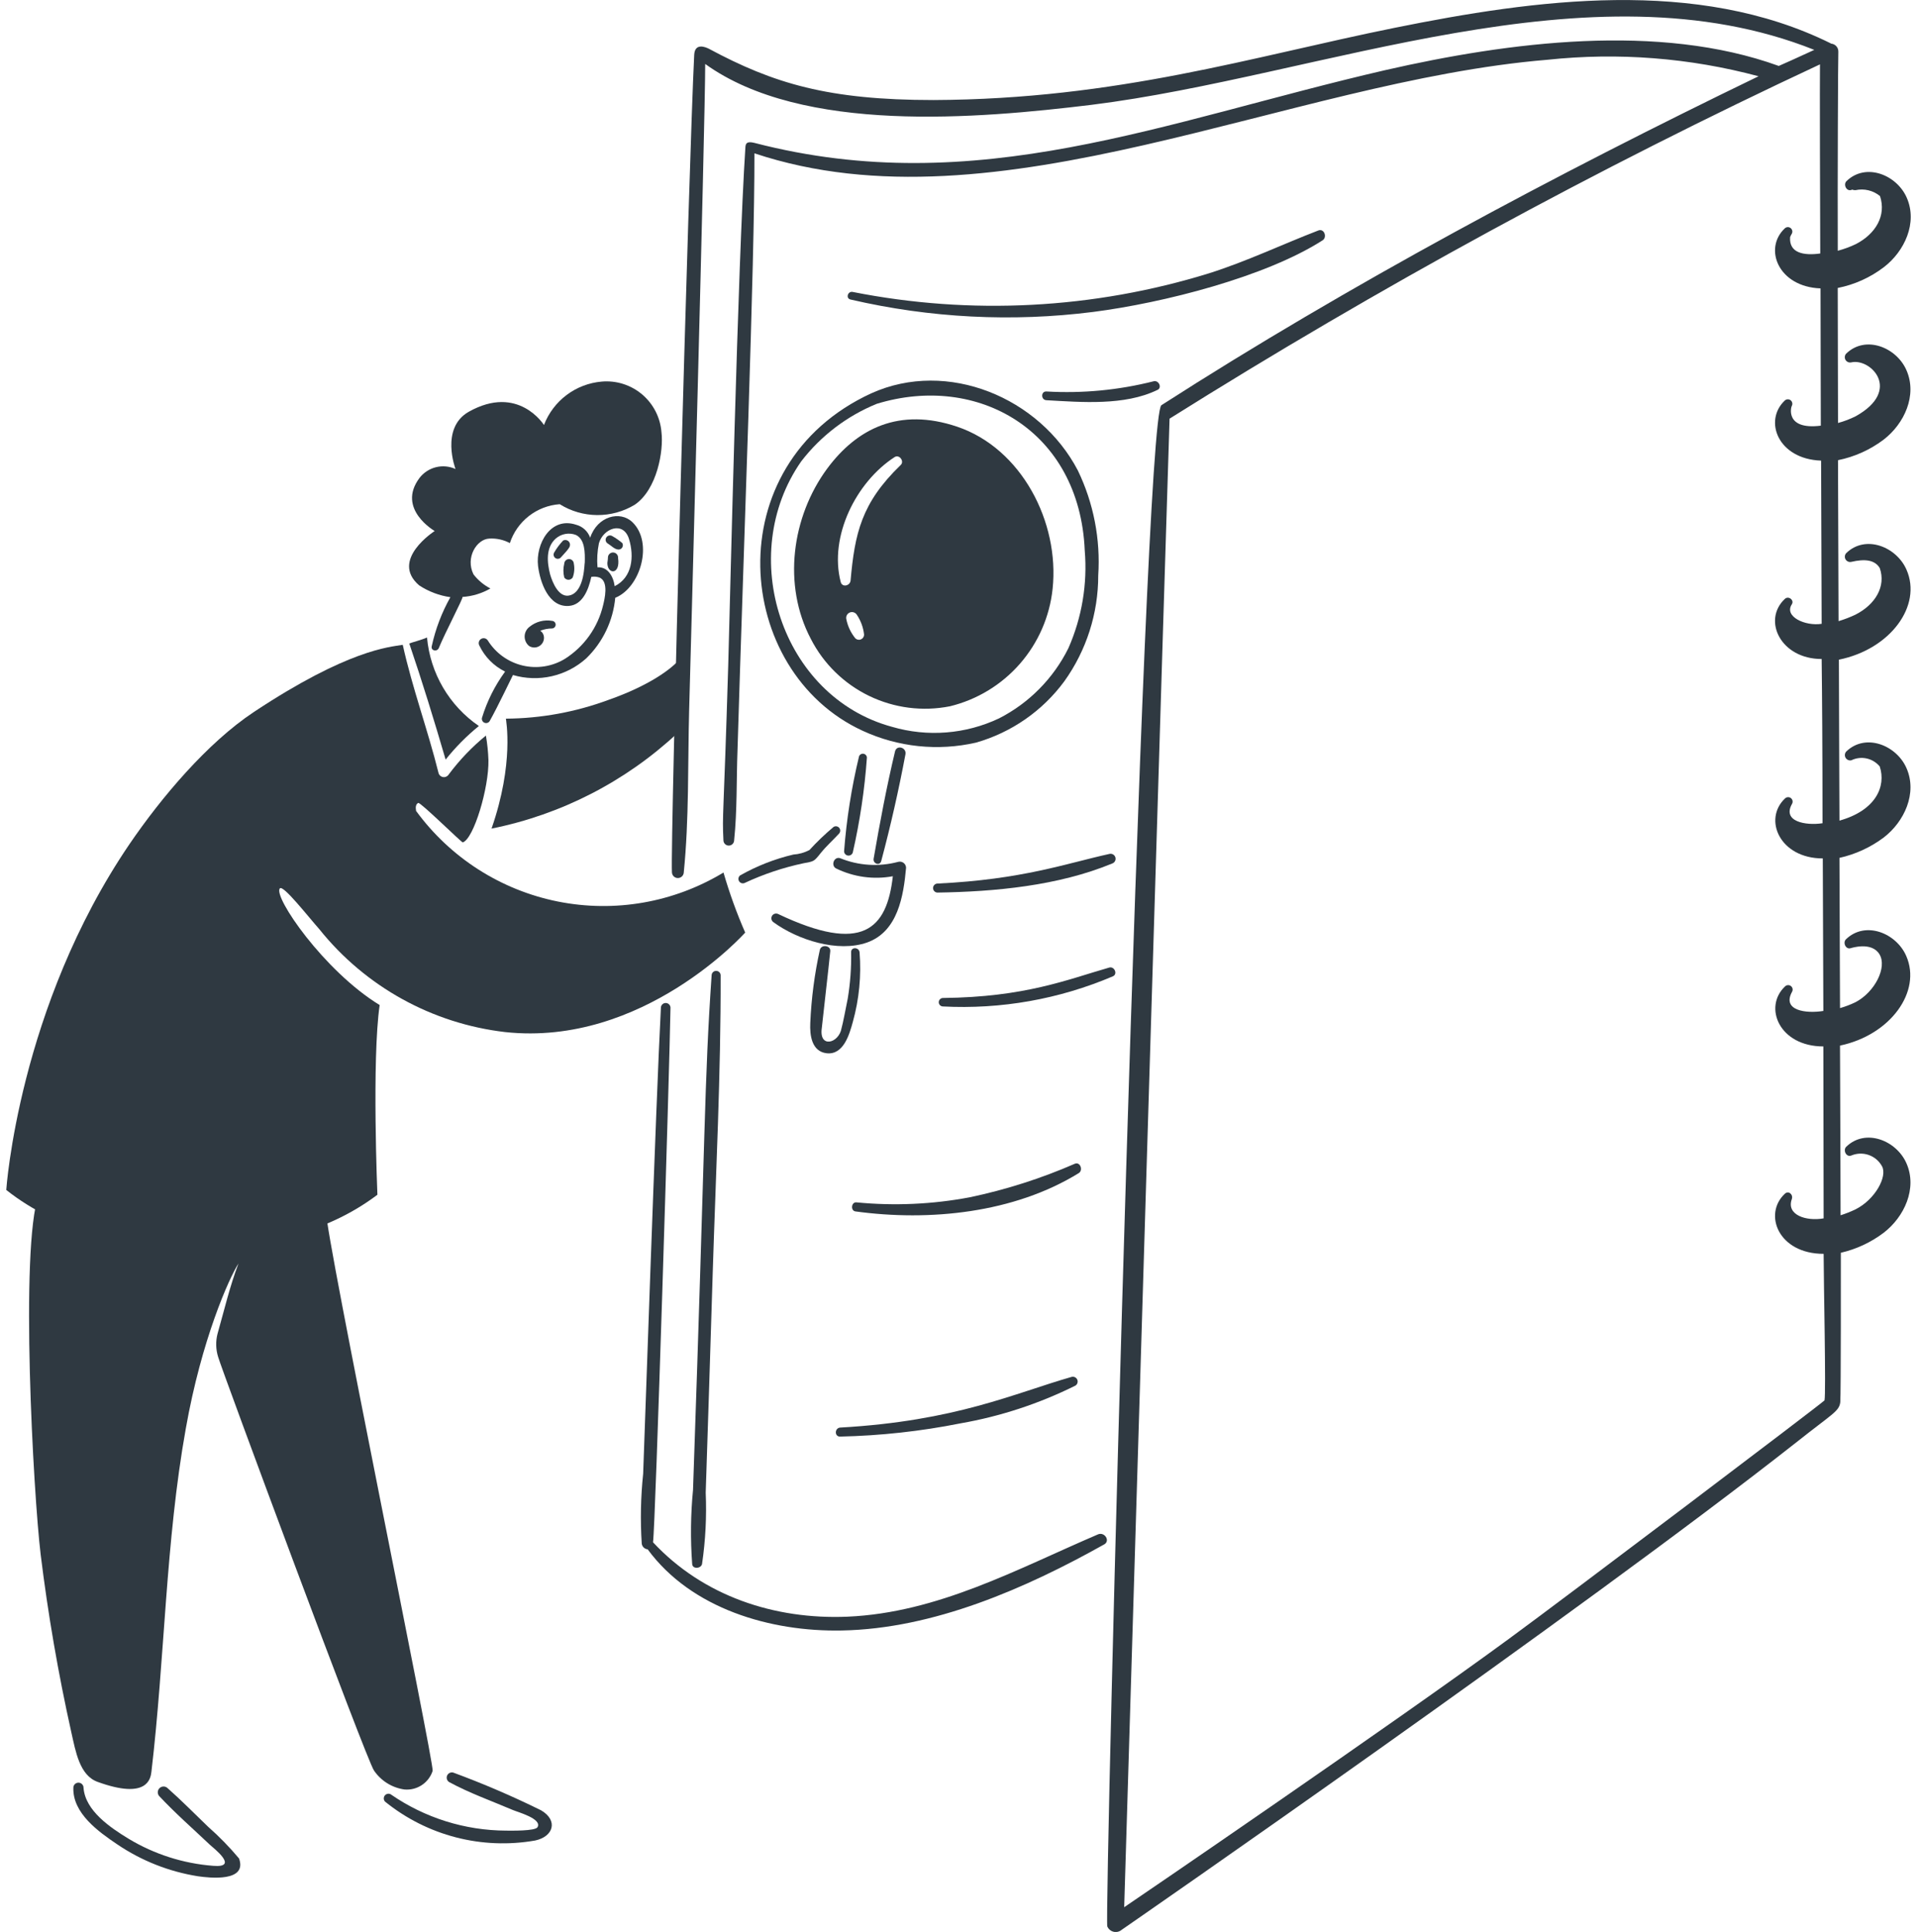 <svg width="264" height="266" viewBox="0 0 264 266" fill="none" xmlns="http://www.w3.org/2000/svg">
<path d="M59.582 243.822C59.817 242.814 44.718 169.543 44.911 166.864C42.66 167.64 6.219 166.67 5.326 164.497C2.726 171.832 4.59 205.635 5.598 214.016C6.608 222.245 8.018 230.421 9.829 238.544C10.411 241.106 10.949 244.444 13.438 245.336C20.268 247.819 20.733 244.909 20.849 243.978C22.713 228.221 22.791 212.31 25.584 196.708C27.758 184.406 31.561 175.946 32.842 173.967C31.639 177.11 30.901 180.331 29.97 183.592C29.684 184.663 29.711 185.794 30.047 186.851C30.397 188.209 50.5 242.431 51.509 243.783C51.988 244.485 52.609 245.079 53.33 245.527C54.052 245.975 54.86 246.267 55.701 246.384C56.542 246.459 57.384 246.247 58.089 245.781C58.794 245.316 59.32 244.625 59.582 243.822Z" fill="#2F3941"/>
<path d="M93.268 100.966C93.692 97.451 93.912 93.914 93.927 90.373C92.646 92.12 89.16 94.486 83.84 96.349C79.305 98.034 74.51 98.914 69.672 98.949C69.672 99.144 70.837 105.042 67.692 114.084C77.267 112.164 86.121 107.622 93.268 100.966Z" fill="#2F3941"/>
<path d="M57.292 111.64V111.562C57.215 111.174 57.252 110.708 57.602 110.552C57.913 110.436 63.579 116.025 63.734 115.986C65.248 115.482 67.344 108.458 67.265 104.654C67.226 103.522 67.11 102.394 66.917 101.277C64.997 102.847 63.277 104.646 61.794 106.634C61.715 106.761 61.601 106.862 61.466 106.926C61.33 106.99 61.179 107.013 61.031 106.992C60.882 106.971 60.743 106.908 60.63 106.81C60.517 106.712 60.435 106.583 60.394 106.439C58.919 100.502 56.785 94.757 55.465 88.781C53.603 89.092 47.935 89.44 34.974 98.021C28.534 102.289 22.206 109.819 17.859 116.183C2.532 138.689 0.863 163.838 0.863 163.838C8.044 169.543 17.358 171.521 26.555 171.638C35.714 171.755 44.679 170.007 51.974 164.498C51.974 164.498 51.199 145.87 52.285 138.38C44.611 133.694 37.554 123.389 38.547 122.314C39.013 121.808 42.428 126.194 43.98 127.94C50.311 135.842 59.502 140.93 69.56 142.1C88.576 144.156 102.625 128.401 102.625 128.401C101.45 125.713 100.452 122.951 99.636 120.134C92.795 124.272 84.651 125.695 76.812 124.123C68.973 122.55 62.008 118.096 57.292 111.64Z" fill="#2F3941"/>
<path d="M65.947 99.96C63.933 98.581 62.249 96.774 61.015 94.668C59.781 92.563 59.027 90.21 58.807 87.78C58.107 88.089 56.634 88.48 56.362 88.595C58.147 93.833 59.816 99.267 61.369 104.584C62.724 102.883 64.259 101.332 65.947 99.96Z" fill="#2F3941"/>
<path d="M131.611 59.558C116.467 53.398 105.082 74.655 112.788 88.005C114.272 90.785 116.521 93.082 119.269 94.624C122.017 96.167 125.148 96.891 128.295 96.712C131.441 96.532 134.47 95.456 137.024 93.611C139.578 91.765 141.551 89.228 142.71 86.297C144.701 81.272 144.656 75.669 142.583 70.677C140.511 65.684 136.575 61.696 131.611 59.558ZM117.794 87.889C117.17 87.124 116.743 86.218 116.552 85.25C116.51 85.068 116.532 84.878 116.616 84.711C116.7 84.545 116.84 84.413 117.011 84.339C117.182 84.265 117.373 84.253 117.552 84.306C117.731 84.359 117.885 84.473 117.989 84.628C118.543 85.452 118.889 86.397 118.998 87.383C118.997 87.522 118.956 87.658 118.878 87.774C118.801 87.89 118.691 87.98 118.563 88.034C118.435 88.088 118.293 88.103 118.157 88.077C118.02 88.051 117.894 87.986 117.794 87.889ZM124.044 64.02C118.614 69.255 117.72 73.449 117.135 79.94C117.058 80.677 115.971 80.91 115.777 80.133C114.147 73.847 117.912 66.357 123.19 62.941C123.849 62.507 124.58 63.516 124.044 64.02Z" fill="#2F3941"/>
<path d="M151.21 211.26C140.02 216.055 129.167 222.049 116.708 222.593C106.658 223.013 96.838 219.759 89.93 212.347C90.254 210.485 92.208 146.934 92.337 138.727C92.329 138.557 92.256 138.397 92.133 138.28C92.01 138.162 91.847 138.097 91.677 138.097C91.507 138.097 91.343 138.162 91.221 138.28C91.097 138.397 91.025 138.557 91.017 138.727C90.357 151.029 88.689 199.967 88.572 202.916C88.236 206.113 88.171 209.333 88.378 212.541C88.406 212.743 88.502 212.93 88.65 213.071C88.798 213.212 88.989 213.299 89.192 213.318C95.213 221.506 106.114 224.688 115.933 224.494C128.545 224.261 141.236 218.712 152.102 212.619C152.916 212.115 152.104 210.879 151.21 211.26Z" fill="#2F3941"/>
<path d="M96.683 215.337C97.16 212.087 97.329 208.8 97.187 205.518C97.303 202.065 97.963 181.767 98.157 175.092C98.584 161.512 99.277 147.848 99.244 134.265C99.236 134.106 99.167 133.955 99.052 133.845C98.936 133.735 98.782 133.673 98.623 133.673C98.463 133.673 98.309 133.735 98.194 133.845C98.078 133.955 98.009 134.106 98.002 134.265C96.97 149.307 97.194 154.854 95.44 205.129C95.111 208.522 95.072 211.937 95.324 215.337C95.363 216.074 96.535 215.999 96.683 215.337Z" fill="#2F3941"/>
<path d="M182.139 33.09C182.801 32.67 182.373 31.421 181.557 31.732C176.517 33.673 171.662 36.001 166.5 37.63C150.601 42.545 133.73 43.425 117.406 40.192C116.747 40.076 116.436 41.086 117.134 41.24C128.084 43.784 139.398 44.362 150.55 42.948C160.292 41.695 174.298 38.112 182.139 33.09Z" fill="#2F3941"/>
<path d="M158.855 52.5C154.039 53.717 149.066 54.189 144.107 53.9C143.331 53.862 143.331 55.065 144.107 55.104C148.958 55.376 154.856 55.88 159.359 53.704C160.096 53.427 159.59 52.294 158.855 52.5Z" fill="#2F3941"/>
<path d="M115.699 197.795C121.265 197.673 126.81 197.064 132.27 195.975C137.771 195.014 143.104 193.263 148.104 190.775C148.235 190.691 148.333 190.563 148.38 190.414C148.427 190.265 148.419 190.105 148.359 189.961C148.299 189.817 148.189 189.699 148.05 189.627C147.911 189.556 147.752 189.536 147.6 189.571C139.74 191.811 131.677 195.661 115.66 196.557C114.919 196.67 114.919 197.82 115.699 197.795Z" fill="#2F3941"/>
<path d="M148.027 160.228C143.372 162.258 138.521 163.806 133.551 164.848C128.41 165.818 123.157 166.053 117.949 165.548C117.249 165.471 117.095 166.668 117.794 166.792C128.001 168.192 139.644 167.024 148.57 161.514C149.19 161.12 148.768 159.927 148.027 160.228Z" fill="#2F3941"/>
<path d="M152.762 133.217C147.004 134.866 141.178 137.298 129.826 137.408C129.678 137.419 129.54 137.485 129.439 137.593C129.338 137.701 129.282 137.843 129.282 137.991C129.282 138.139 129.338 138.281 129.439 138.389C129.54 138.497 129.678 138.563 129.826 138.573C137.853 138.994 145.871 137.574 153.266 134.421C153.964 134.11 153.459 133.018 152.762 133.217Z" fill="#2F3941"/>
<path d="M152.762 117.577C146.835 118.881 140.784 121.1 129.088 121.653C128.929 121.66 128.778 121.729 128.668 121.845C128.558 121.96 128.496 122.114 128.496 122.274C128.496 122.433 128.558 122.587 128.668 122.703C128.778 122.818 128.929 122.887 129.088 122.894C137.005 122.777 145.737 121.962 153.15 118.896C153.322 118.842 153.467 118.723 153.552 118.564C153.637 118.405 153.656 118.219 153.605 118.046C153.554 117.873 153.437 117.726 153.28 117.639C153.122 117.551 152.936 117.529 152.762 117.577Z" fill="#2F3941"/>
<path d="M76.036 86.53C76.168 86.52 76.292 86.461 76.382 86.364C76.472 86.267 76.523 86.139 76.523 86.006C76.523 85.874 76.472 85.746 76.382 85.649C76.292 85.552 76.168 85.492 76.036 85.483C75.49 85.388 74.93 85.412 74.395 85.552C73.859 85.693 73.36 85.947 72.931 86.297C72.727 86.449 72.559 86.644 72.442 86.87C72.324 87.095 72.259 87.344 72.252 87.598C72.244 87.852 72.295 88.105 72.399 88.337C72.503 88.568 72.659 88.773 72.854 88.936C73.064 89.073 73.308 89.147 73.559 89.151C73.809 89.155 74.056 89.089 74.271 88.959C74.485 88.83 74.659 88.642 74.772 88.419C74.885 88.195 74.933 87.944 74.91 87.695C74.895 87.524 74.842 87.359 74.755 87.211C74.668 87.063 74.549 86.937 74.406 86.841C74.925 86.637 75.478 86.531 76.036 86.53Z" fill="#2F3941"/>
<path d="M87.098 71.9C85.401 70.262 82.268 71.06 81.275 74.033C81.122 73.6 80.865 73.211 80.527 72.9C80.189 72.588 79.78 72.365 79.335 72.248C75.804 71.085 73.748 74.927 74.096 77.914C74.368 80.127 75.533 83.654 78.365 83.426C80.228 83.27 81.043 81.214 81.431 79.429C81.794 79.364 82.167 79.391 82.517 79.506C83.917 80.01 83.217 82.649 83.062 83.31C82.342 86.376 80.447 89.038 77.784 90.721C76.04 91.776 73.952 92.103 71.97 91.631C69.987 91.159 68.27 89.927 67.189 88.2C67.143 88.123 67.082 88.057 67.01 88.004C66.939 87.951 66.857 87.912 66.771 87.891C66.596 87.847 66.411 87.875 66.256 87.968C66.102 88.06 65.99 88.211 65.947 88.386C65.903 88.56 65.931 88.746 66.024 88.9C66.769 90.452 68.015 91.709 69.56 92.469C68.148 94.398 67.07 96.552 66.374 98.84C66.343 98.972 66.36 99.111 66.42 99.232C66.481 99.353 66.581 99.45 66.705 99.505C66.829 99.56 66.968 99.57 67.099 99.534C67.229 99.498 67.343 99.417 67.421 99.306C68.541 97.326 70.603 92.98 70.641 92.94C72.379 93.45 74.217 93.507 75.983 93.106C77.749 92.705 79.383 91.861 80.731 90.651C83.015 88.435 84.433 85.476 84.729 82.307C88.222 80.903 90 74.703 87.098 71.9ZM78.558 81.95C76.966 82.453 76.074 80.165 75.758 79.079C75.338 77.449 75.138 75.393 76.535 74.151C76.906 73.826 77.358 73.608 77.843 73.519C78.328 73.43 78.828 73.474 79.29 73.645C80.57 74.228 80.57 76.091 80.532 77.449C80.461 77.56 80.538 81.327 78.559 81.95H78.558ZM84.651 80.709C84.458 79.308 83.681 78.032 82.283 78.109C82.192 77.006 82.257 75.895 82.478 74.81C83.06 72.754 85.853 71.666 86.63 74.228C87.37 76.672 87.06 79.506 84.652 80.709H84.651Z" fill="#2F3941"/>
<path d="M83.721 76.79C83.721 77.062 83.643 77.42 83.643 77.526C83.643 79.092 85.463 79.198 85.118 76.826C85.126 76.731 85.115 76.636 85.084 76.545C85.054 76.455 85.006 76.372 84.942 76.301C84.878 76.23 84.801 76.172 84.714 76.132C84.628 76.093 84.534 76.071 84.439 76.068C84.344 76.066 84.249 76.083 84.16 76.118C84.072 76.153 83.992 76.207 83.924 76.274C83.857 76.342 83.804 76.422 83.769 76.511C83.734 76.6 83.718 76.695 83.721 76.79Z" fill="#2F3941"/>
<path d="M84.303 73.801C84.234 73.761 84.158 73.736 84.079 73.725C84 73.716 83.92 73.721 83.844 73.742C83.767 73.764 83.695 73.8 83.633 73.849C83.57 73.898 83.519 73.959 83.48 74.029C83.441 74.098 83.417 74.175 83.408 74.254C83.399 74.332 83.406 74.412 83.429 74.489C83.451 74.565 83.488 74.636 83.538 74.698C83.588 74.759 83.65 74.811 83.72 74.848C84.185 75.128 84.651 75.664 85.195 75.664C85.298 75.662 85.4 75.633 85.489 75.58C85.578 75.527 85.651 75.452 85.702 75.362C85.753 75.272 85.779 75.169 85.779 75.066C85.778 74.962 85.751 74.861 85.699 74.771C85.266 74.404 84.798 74.079 84.303 73.801Z" fill="#2F3941"/>
<path d="M78.481 75.159C78.512 75.037 78.507 74.909 78.467 74.79C78.427 74.671 78.353 74.566 78.255 74.488C78.156 74.41 78.037 74.363 77.912 74.351C77.787 74.339 77.661 74.364 77.55 74.422C77.072 74.928 76.655 75.488 76.308 76.091C76.243 76.211 76.223 76.35 76.25 76.483C76.278 76.616 76.352 76.735 76.459 76.819C76.566 76.903 76.699 76.946 76.835 76.941C76.971 76.936 77.101 76.883 77.201 76.791C77.434 76.517 78.443 75.509 78.481 75.159Z" fill="#2F3941"/>
<path d="M77.705 77.605C77.55 78.229 77.55 78.881 77.705 79.506C77.767 79.604 77.853 79.684 77.955 79.74C78.057 79.796 78.171 79.826 78.287 79.826C78.404 79.826 78.518 79.796 78.62 79.74C78.721 79.684 78.808 79.604 78.87 79.506C79.096 78.898 79.15 78.24 79.025 77.605C79.017 77.435 78.944 77.274 78.822 77.157C78.699 77.04 78.535 76.974 78.365 76.974C78.195 76.974 78.032 77.04 77.909 77.157C77.786 77.274 77.713 77.435 77.705 77.605Z" fill="#2F3941"/>
<path d="M57.719 80.592C59.016 81.448 60.487 82.004 62.026 82.222C60.843 84.322 59.98 86.587 59.464 88.942C59.271 89.601 60.202 89.796 60.435 89.213C61.328 87.04 63.811 82.345 63.695 82.189C65.048 82.101 66.362 81.702 67.537 81.025C66.629 80.555 65.834 79.893 65.209 79.084C64.058 76.781 65.65 74.225 67.381 74.155C68.365 74.097 69.346 74.312 70.215 74.776C70.698 73.302 71.61 72.006 72.834 71.052C74.057 70.098 75.537 69.53 77.085 69.421C78.63 70.386 80.413 70.904 82.235 70.918C84.057 70.931 85.847 70.44 87.407 69.499C90.512 67.398 91.404 62.008 91.095 59.525C91.019 58.524 90.746 57.547 90.29 56.653C89.834 55.758 89.206 54.963 88.44 54.313C87.675 53.663 86.788 53.172 85.831 52.867C84.875 52.562 83.867 52.451 82.867 52.539C81.114 52.688 79.438 53.328 78.031 54.385C76.624 55.442 75.543 56.873 74.911 58.516C74.911 58.516 71.38 52.85 64.551 56.696C60.591 58.947 62.731 64.575 62.731 64.575C61.884 64.19 60.932 64.103 60.03 64.329C59.128 64.554 58.329 65.079 57.763 65.817C54.581 70.085 59.863 73.112 59.863 73.112C59.863 73.112 53.647 77.095 57.719 80.592Z" fill="#2F3941"/>
<path d="M28.651 251.507C26.789 249.72 24.964 247.858 23.024 246.15C22.871 246.027 22.678 245.965 22.482 245.976C22.286 245.986 22.1 246.069 21.961 246.208C21.823 246.347 21.74 246.532 21.729 246.728C21.719 246.924 21.781 247.117 21.904 247.27C24.116 249.638 26.56 251.773 28.89 253.983C29.394 254.45 33.003 257.203 29.355 256.894C25.237 256.577 21.25 255.302 17.712 253.17C15.229 251.655 11.736 249.327 11.503 246.145C11.503 245.959 11.43 245.781 11.298 245.65C11.167 245.519 10.989 245.445 10.803 245.445C10.618 245.445 10.44 245.519 10.308 245.65C10.177 245.781 10.103 245.959 10.103 246.145C9.987 249.645 13.557 252.2 16.157 253.946C19.492 256.201 23.28 257.698 27.256 258.33C28.848 258.564 34.087 259.147 32.923 255.886C31.613 254.32 30.184 252.856 28.651 251.507Z" fill="#2F3941"/>
<path d="M74.523 249.256C70.58 247.311 66.538 245.575 62.414 244.055C62.246 244.012 62.068 244.032 61.913 244.11C61.758 244.188 61.636 244.319 61.57 244.479C61.504 244.64 61.498 244.819 61.553 244.983C61.608 245.148 61.721 245.287 61.871 245.375C64.671 246.889 67.731 247.975 70.642 249.217C71.263 249.488 74.717 250.419 74.019 251.584C73.669 252.127 70.331 252.049 69.711 252.049C64.022 252.029 58.474 250.284 53.798 247.044C53.664 246.973 53.509 246.952 53.36 246.985C53.212 247.017 53.079 247.101 52.986 247.222C52.894 247.342 52.846 247.491 52.853 247.643C52.86 247.795 52.92 247.94 53.023 248.052C55.887 250.373 59.215 252.052 62.784 252.976C66.352 253.9 70.078 254.047 73.708 253.408C76.231 252.865 76.891 250.65 74.523 249.256Z" fill="#2F3941"/>
<path d="M107.161 125.843C107.014 125.773 106.846 125.761 106.69 125.809C106.534 125.857 106.401 125.961 106.319 126.101C106.236 126.242 106.209 126.408 106.243 126.568C106.277 126.727 106.369 126.868 106.502 126.963C109.839 129.409 115.389 131.194 119.425 129.763C123.654 128.25 124.431 123.36 124.78 119.479C124.777 119.348 124.745 119.219 124.686 119.103C124.626 118.986 124.54 118.885 124.436 118.806C124.331 118.728 124.21 118.674 124.081 118.649C123.952 118.625 123.82 118.63 123.694 118.664C121.045 119.372 118.238 119.195 115.7 118.16C114.883 117.888 114.379 119.13 115.117 119.56C117.546 120.755 120.295 121.136 122.957 120.646C122.134 127.96 118.774 131.361 107.161 125.843Z" fill="#2F3941"/>
<path d="M102.543 121.574C105.134 120.362 107.856 119.451 110.654 118.858C112.129 118.587 112.089 118.625 113.022 117.458C113.797 116.488 114.728 115.673 115.542 114.78C115.643 114.676 115.702 114.538 115.709 114.393C115.717 114.248 115.671 114.105 115.581 113.992C115.49 113.878 115.362 113.801 115.219 113.774C115.076 113.748 114.929 113.775 114.804 113.849C113.622 114.837 112.508 115.903 111.469 117.04C110.783 117.398 110.03 117.609 109.257 117.66C106.688 118.264 104.218 119.231 101.923 120.533C101.807 120.625 101.729 120.756 101.702 120.901C101.676 121.047 101.703 121.197 101.779 121.324C101.854 121.451 101.973 121.546 102.114 121.593C102.254 121.639 102.407 121.632 102.543 121.574Z" fill="#2F3941"/>
<path d="M117.44 117.383C118.422 113.078 119.073 108.704 119.386 104.3C119.378 104.171 119.326 104.049 119.239 103.954C119.151 103.859 119.034 103.798 118.906 103.779C118.778 103.761 118.648 103.788 118.538 103.855C118.427 103.921 118.343 104.024 118.3 104.146C117.265 108.443 116.577 112.816 116.243 117.223C116.251 117.366 116.309 117.502 116.406 117.607C116.503 117.712 116.634 117.78 116.776 117.798C116.917 117.817 117.061 117.786 117.183 117.71C117.304 117.634 117.395 117.519 117.44 117.383Z" fill="#2F3941"/>
<path d="M121.36 118.548C122.651 113.709 123.763 108.806 124.698 103.839C124.853 102.908 123.494 102.519 123.261 103.451C122.096 108.34 121.161 113.309 120.311 118.237C120.201 118.935 121.178 119.248 121.36 118.548Z" fill="#2F3941"/>
<path d="M113.837 145.015C116.165 145.282 116.98 142.415 117.446 140.707C118.317 137.591 118.632 134.346 118.377 131.121C118.3 130.385 117.174 130.346 117.214 131.121C117.251 133.253 117.095 135.384 116.747 137.487C116.553 138.457 116.047 141.095 115.893 141.561C115.545 143.661 112.75 144.395 113.177 141.522C113.215 141.057 114.148 132.982 114.341 130.966C114.419 130.151 113.099 129.996 112.906 130.773C112.175 134.091 111.733 137.467 111.586 140.862C111.509 142.531 111.78 144.778 113.837 145.015Z" fill="#2F3941"/>
<path d="M111.663 87.966C113.414 91.388 116.234 94.144 119.694 95.818C123.154 97.492 127.065 97.992 130.835 97.241C134.57 96.329 137.932 94.285 140.461 91.388C142.99 88.492 144.561 84.884 144.961 81.06C145.931 71.901 140.692 61.74 131.801 58.744C123.844 56.067 118.023 58.978 113.909 64.527C109.024 71.162 107.753 80.549 111.663 87.966ZM120.623 60.606C122.274 59.858 124.058 59.446 125.87 59.393C127.682 59.339 129.486 59.646 131.179 60.295C138.203 62.779 142.821 69.843 143.288 77.41C143.575 80.941 142.773 84.474 140.99 87.535C139.206 90.595 136.527 93.035 133.314 94.525C130.027 95.906 126.364 96.111 122.943 95.107C119.521 94.103 116.55 91.951 114.53 89.013C107.618 79.344 112.591 64.894 120.627 60.606H120.623Z" fill="#2F3941"/>
<path d="M118.804 100.618C123.681 102.87 129.168 103.444 134.405 102.248C139.292 100.858 143.577 97.881 146.585 93.787C149.621 89.54 151.249 84.448 151.243 79.227C151.57 74.254 150.606 69.281 148.443 64.79C143.204 54.739 130.476 49.423 119.998 54.151C98.579 63.992 101.028 92.453 118.804 100.618ZM120.744 55.599C134.613 51.35 148.68 59.255 149.385 75.781C149.773 80.387 148.999 85.017 147.134 89.247C145.069 93.406 141.722 96.793 137.588 98.907C132.981 101.089 127.732 101.504 122.84 100.072C107.565 95.925 101.34 76.402 110.344 63.517C113.049 60.004 116.638 57.272 120.744 55.599Z" fill="#2F3941"/>
<path d="M255.527 84.628C254.775 84.985 253.997 85.284 253.199 85.522C253.16 78.148 253.16 70.735 253.121 63.361C255.402 62.9 257.551 61.932 259.408 60.529C262.24 58.355 264.064 54.436 262.551 50.981C261.193 47.838 256.923 46.092 254.246 48.692C254.142 48.806 254.076 48.952 254.06 49.106C254.044 49.26 254.077 49.416 254.155 49.55C254.233 49.684 254.352 49.79 254.494 49.852C254.636 49.914 254.795 49.929 254.946 49.894C257.624 49.274 261.97 53.737 255.566 57.307C254.785 57.699 253.966 58.011 253.122 58.238C253.122 53.466 253.083 39.649 253.083 39.649C255.396 39.192 257.573 38.21 259.447 36.778C262.281 34.604 264.105 30.685 262.592 27.23C261.234 24.087 256.964 22.341 254.287 24.941C253.821 25.407 254.287 26.415 254.987 26.143C255.026 26.143 255.065 26.106 255.104 26.106C255.236 26.172 255.385 26.198 255.531 26.183C256.119 26.055 256.728 26.061 257.313 26.202C257.898 26.343 258.443 26.615 258.908 26.997C259.8 29.715 258.287 32.198 255.608 33.596C254.8 33.985 253.956 34.296 253.088 34.527C253.049 25.716 253.128 7.438 253.167 7.127C253.178 6.846 253.078 6.571 252.89 6.362C252.701 6.153 252.438 6.026 252.157 6.007L252.118 5.969C233.684 -3.152 211.447 -0.086 192.043 3.834C172.469 7.789 153.9 13.669 128.551 13.774C114.045 13.774 106.535 11.495 97.621 6.711C97.155 6.479 95.681 5.857 95.602 7.565C94.866 22.158 92.304 115.925 92.536 120.111C92.545 120.322 92.635 120.521 92.787 120.667C92.939 120.812 93.141 120.894 93.352 120.894C93.562 120.894 93.765 120.812 93.917 120.667C94.069 120.521 94.159 120.322 94.167 120.111C94.904 112.777 94.71 105.248 94.904 97.874C95.098 90.695 97.116 16.803 97.116 8.807C110.542 18.467 134.667 16.335 150.316 14.435C182.04 10.483 218.937 -5.457 249.856 6.867C248.264 7.605 245.005 9.079 244.966 9.079C228.462 3.098 207.812 5.764 190.749 9.661C160.229 16.71 134.485 27.604 103.896 19.674C102.808 19.402 102.692 19.79 102.653 20.256C101.606 36.128 100.519 83.748 100.287 91.626C99.64 113.155 99.447 111.917 99.626 115.687C99.626 115.883 99.704 116.071 99.842 116.209C99.98 116.347 100.168 116.425 100.364 116.425C100.559 116.425 100.747 116.347 100.885 116.209C101.024 116.071 101.102 115.883 101.102 115.687C101.529 111.612 101.411 107.381 101.566 103.268C102.406 75.286 103.934 36.52 103.896 21.11C137.374 32.27 177.243 11.196 213.103 8.23C222.852 7.19 232.71 7.96 242.18 10.5C214.278 23.994 185.719 39.231 159.944 55.79C157.405 57.481 152.039 264.486 152.493 265.241C152.57 265.423 152.689 265.584 152.841 265.712C152.992 265.839 153.171 265.929 153.364 265.975C153.557 266.02 153.757 266.019 153.95 265.972C154.142 265.926 154.321 265.834 154.471 265.706C155.209 265.202 217.419 222.166 247.458 198.528C252.335 194.647 253.284 194.337 253.434 193.056C253.532 191.987 253.511 173.65 253.511 172.487C255.65 171.994 257.66 171.055 259.411 169.732C262.243 167.559 264.067 163.639 262.554 160.185C261.196 157.042 256.926 155.295 254.249 157.896C253.783 158.361 254.249 159.37 254.949 159.099C255.711 158.777 256.566 158.749 257.348 159.022C258.13 159.294 258.782 159.847 259.18 160.573C259.955 161.973 258.247 165.152 255.531 166.512C254.865 166.83 254.178 167.102 253.475 167.326C253.475 167.326 253.436 151.725 253.396 143.963C260.357 142.497 264.662 136.518 262.517 131.622C261.158 128.478 256.889 126.732 254.211 129.332C253.745 129.798 254.211 130.807 254.911 130.536C254.95 130.536 257.745 129.603 258.831 131.388C259.918 133.173 258.21 136.589 255.533 137.987C254.846 138.32 254.132 138.592 253.398 138.801C253.359 131.894 253.359 125.024 253.321 118.116C255.527 117.624 257.603 116.67 259.414 115.316C262.246 113.144 264.07 109.224 262.557 105.77C261.199 102.625 256.929 100.88 254.252 103.479C254.15 103.595 254.086 103.74 254.071 103.893C254.056 104.047 254.09 104.201 254.167 104.334C254.245 104.467 254.362 104.573 254.503 104.636C254.644 104.698 254.801 104.715 254.952 104.683C255.606 104.363 256.349 104.273 257.06 104.428C257.772 104.583 258.41 104.974 258.872 105.537C259.771 108.276 258.326 111.587 253.322 112.988C253.322 111.087 253.244 96.339 253.244 90.828C260.354 89.383 264.724 83.385 262.558 78.449C261.2 75.304 256.93 73.559 254.253 76.158C254.149 76.273 254.083 76.418 254.067 76.573C254.051 76.727 254.084 76.882 254.162 77.016C254.24 77.151 254.359 77.256 254.501 77.318C254.643 77.38 254.802 77.395 254.953 77.361C256.773 76.941 258.173 77.052 258.873 78.215C259.757 80.748 258.252 83.247 255.527 84.628ZM250.987 113.347C248.657 113.697 245.398 113.114 246.795 110.67C246.867 110.54 246.889 110.39 246.859 110.245C246.828 110.1 246.746 109.971 246.629 109.882C246.511 109.793 246.365 109.748 246.218 109.758C246.07 109.767 245.931 109.829 245.825 109.932C242.791 112.787 245.08 118.192 251.025 118.192C251.064 125.178 251.064 132.203 251.102 139.192C248.736 139.58 245.362 139.154 246.795 136.553C246.868 136.424 246.892 136.272 246.862 136.126C246.832 135.981 246.75 135.851 246.632 135.761C246.513 135.671 246.366 135.627 246.218 135.638C246.07 135.648 245.93 135.711 245.825 135.817C242.815 138.649 245.017 144.077 251.102 144.077C251.102 149.976 251.141 167.751 251.141 167.751C248.736 168.178 245.981 167.284 246.756 165.112C246.989 164.451 246.29 163.87 245.786 164.374C242.808 167.174 244.898 172.634 251.141 172.634C251.141 176.166 251.491 192 251.259 192.815C250.482 193.553 215.592 219.943 207.793 225.648C192.036 237.212 156.448 261.506 154.818 262.594C154.818 262.088 160.988 59.003 161.066 57.643C189.889 39.552 219.803 23.26 250.637 8.862C250.599 10.08 250.655 31.58 250.676 34.902C248.425 35.213 246.368 34.863 246.524 32.651C246.585 32.488 246.663 32.333 246.756 32.186C246.827 32.056 246.85 31.906 246.819 31.761C246.789 31.616 246.707 31.488 246.59 31.398C246.472 31.308 246.326 31.264 246.178 31.273C246.031 31.283 245.892 31.345 245.786 31.448C242.833 34.227 244.893 39.498 250.714 39.708C250.714 45.995 250.753 52.322 250.753 58.608C245.825 59.23 246.64 56.047 246.756 55.892C246.827 55.763 246.85 55.612 246.819 55.467C246.789 55.322 246.707 55.194 246.59 55.104C246.472 55.015 246.326 54.971 246.178 54.98C246.031 54.989 245.892 55.051 245.786 55.154C242.87 57.898 244.806 63.207 250.792 63.421C250.832 70.911 250.832 78.401 250.869 85.891C248.58 86.24 245.67 84.882 246.756 83.213C247.144 82.631 246.29 81.971 245.786 82.475C242.688 85.391 245.202 90.735 250.869 90.735C250.93 95.403 250.987 103.342 250.987 113.347Z" fill="#2F3941"/>
</svg>
